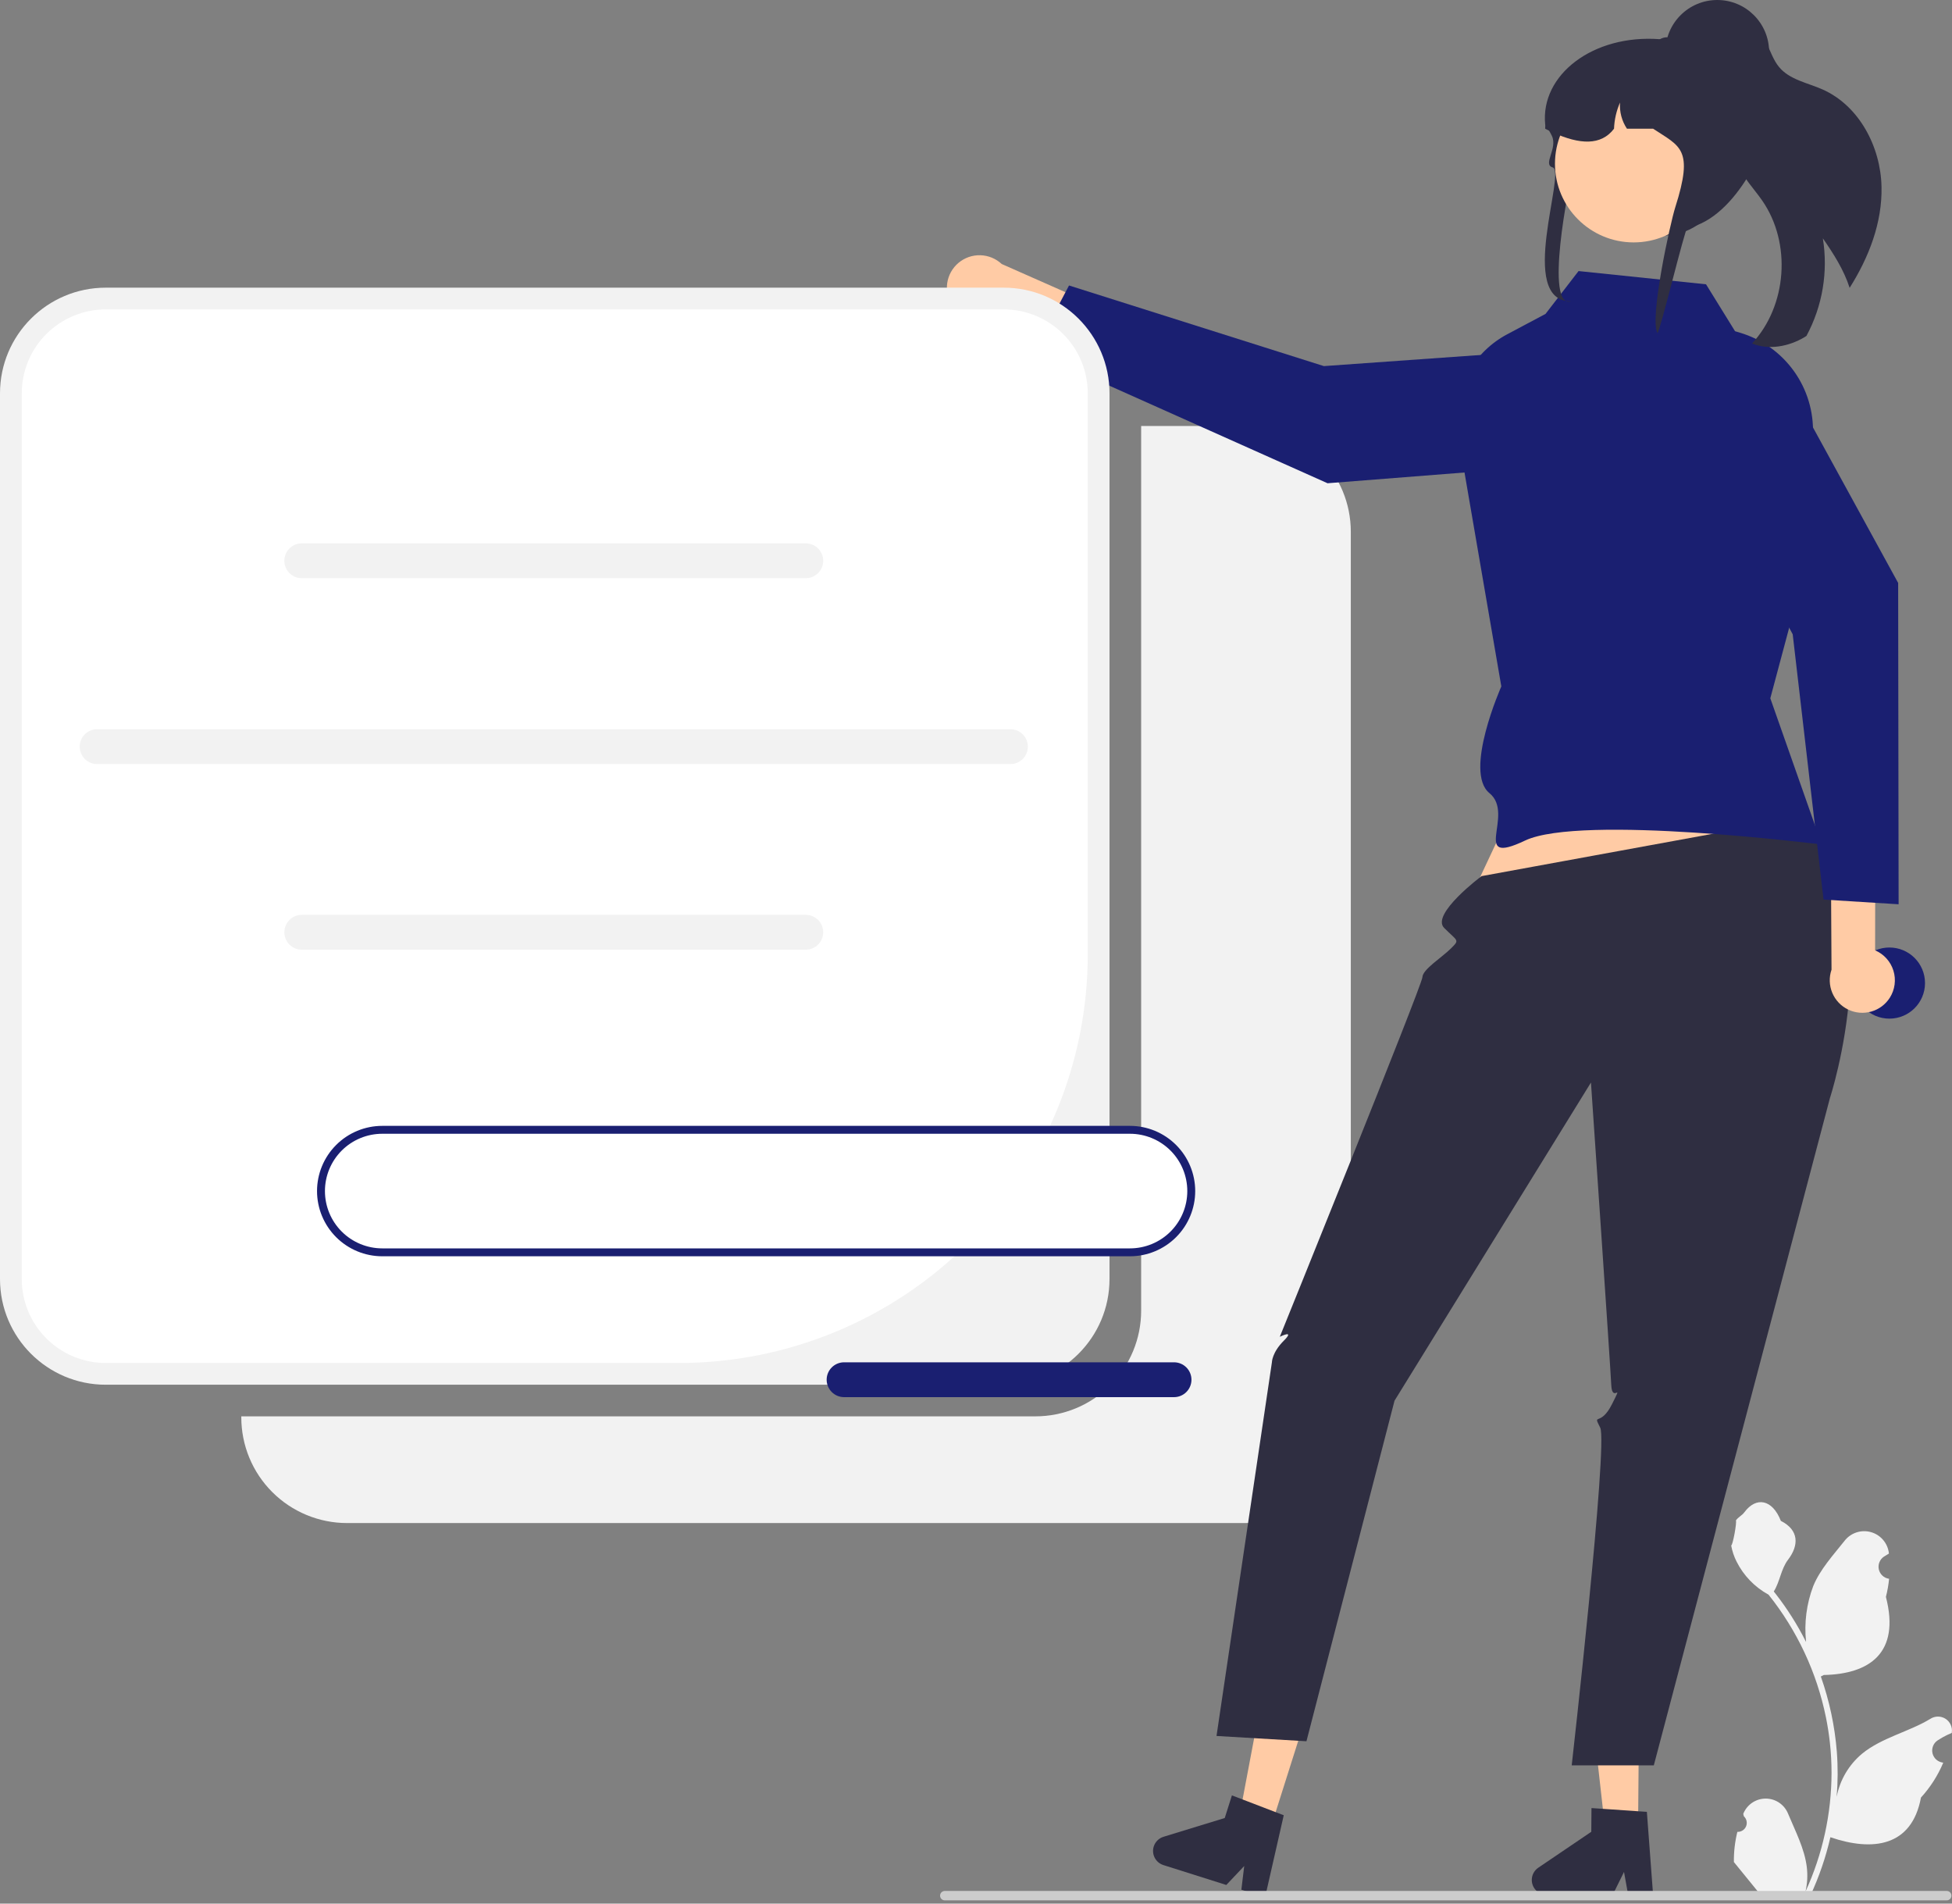 <svg width="280" height="273" viewBox="0 0 280 273" fill="none" xmlns="http://www.w3.org/2000/svg">
<rect x="0" y="0" width="280" height="273" fill="#808080" stroke="none"/>
<g clip-path="url(#clip0_209_2118)">
<path d="M178.588 61.092H163.69V187.963C163.69 189.954 163.298 191.925 162.535 193.764C161.772 195.603 160.655 197.274 159.245 198.681C157.836 200.089 156.163 201.205 154.322 201.967C152.481 202.729 150.508 203.121 148.515 203.121H34.613V203.266C34.613 205.257 35.005 207.228 35.768 209.067C36.53 210.906 37.648 212.577 39.057 213.984C40.467 215.392 42.139 216.508 43.98 217.27C45.822 218.032 47.795 218.424 49.788 218.424H178.588C180.581 218.424 182.554 218.032 184.396 217.27C186.237 216.508 187.91 215.392 189.319 213.984C190.728 212.577 191.846 210.906 192.608 209.067C193.371 207.228 193.763 205.257 193.763 203.266V76.25C193.763 72.23 192.165 68.374 189.319 65.532C186.473 62.689 182.613 61.092 178.588 61.092Z" fill="#F2F2F2"/>
<path d="M249.212 262.709C249.476 262.722 249.737 262.652 249.96 262.511C250.183 262.37 250.358 262.164 250.46 261.921C250.561 261.677 250.586 261.409 250.53 261.151C250.474 260.893 250.339 260.659 250.146 260.48L250.057 260.13C250.069 260.102 250.081 260.074 250.092 260.046C250.358 259.419 250.803 258.884 251.372 258.509C251.941 258.134 252.608 257.936 253.29 257.938C253.971 257.941 254.637 258.144 255.203 258.524C255.769 258.903 256.21 259.44 256.471 260.069C257.514 262.579 258.843 265.093 259.17 267.747C259.314 268.92 259.253 270.109 258.99 271.261C261.44 265.922 262.713 260.119 262.721 254.246C262.721 252.772 262.639 251.299 262.475 249.835C262.34 248.634 262.152 247.442 261.911 246.258C260.598 239.836 257.778 233.816 253.683 228.694C251.701 227.614 250.099 225.953 249.091 223.935C248.726 223.21 248.468 222.435 248.325 221.636C248.549 221.665 249.168 218.265 249 218.056C249.311 217.584 249.869 217.349 250.209 216.888C251.901 214.596 254.233 214.997 255.45 218.111C258.05 219.422 258.075 221.595 256.48 223.686C255.465 225.016 255.325 226.816 254.435 228.24C254.526 228.357 254.621 228.471 254.713 228.588C256.388 230.739 257.848 233.049 259.071 235.485C258.774 232.756 259.129 229.996 260.108 227.431C261.1 225.041 262.959 223.028 264.596 220.961C265.029 220.406 265.618 219.992 266.286 219.771C266.955 219.549 267.675 219.531 268.354 219.718C269.033 219.905 269.641 220.289 270.102 220.821C270.563 221.354 270.855 222.011 270.942 222.709C270.946 222.739 270.949 222.77 270.952 222.8C270.709 222.937 270.471 223.083 270.238 223.237C269.945 223.432 269.719 223.711 269.588 224.037C269.456 224.363 269.427 224.722 269.503 225.065C269.579 225.408 269.757 225.72 270.014 225.96C270.271 226.201 270.594 226.358 270.942 226.412L270.978 226.417C270.891 227.293 270.738 228.16 270.52 229.013C272.62 237.126 268.085 240.082 261.61 240.214C261.467 240.288 261.328 240.361 261.185 240.43C262.415 243.911 263.186 247.536 263.479 251.215C263.646 253.385 263.636 255.566 263.45 257.735L263.461 257.658C263.93 255.246 265.218 253.07 267.108 251.497C269.914 249.194 273.879 248.346 276.906 246.495C277.228 246.289 277.602 246.179 277.984 246.178C278.367 246.177 278.741 246.285 279.064 246.49C279.387 246.695 279.644 246.988 279.806 247.334C279.968 247.68 280.027 248.065 279.977 248.443L279.964 248.524C279.513 248.708 279.073 248.919 278.648 249.158C278.405 249.295 278.167 249.44 277.934 249.594C277.642 249.789 277.415 250.068 277.284 250.394C277.153 250.721 277.123 251.079 277.199 251.422C277.275 251.765 277.454 252.077 277.71 252.318C277.967 252.558 278.291 252.715 278.639 252.769L278.674 252.774C278.7 252.778 278.722 252.782 278.747 252.785C277.976 254.624 276.894 256.317 275.548 257.79C274.235 264.873 268.594 265.545 262.56 263.482H262.556C261.894 266.356 260.935 269.153 259.694 271.828H249.469C249.432 271.715 249.399 271.598 249.366 271.484C250.312 271.544 251.263 271.487 252.195 271.316C251.437 270.386 250.678 269.449 249.919 268.519C249.902 268.502 249.887 268.483 249.872 268.464C249.487 267.988 249.098 267.516 248.714 267.04L248.713 267.04C248.693 265.581 248.861 264.126 249.212 262.71L249.212 262.709Z" fill="#F2F2F2"/>
<path d="M136.592 43.834C136.965 44.399 137.457 44.876 138.033 45.233C138.609 45.589 139.256 45.816 139.929 45.899C140.601 45.981 141.284 45.916 141.929 45.709C142.574 45.502 143.167 45.157 143.665 44.699L164.924 54.279L169.022 49.057L143.69 37.863C142.855 37.082 141.763 36.634 140.619 36.604C139.476 36.574 138.361 36.964 137.486 37.7C136.611 38.435 136.037 39.467 135.872 40.597C135.707 41.728 135.963 42.88 136.592 43.834H136.592Z" fill="#FFCBA5"/>
<path d="M227.824 49.808L229.932 61.742C230.031 62.299 230.011 62.87 229.876 63.419C229.74 63.968 229.491 64.482 229.144 64.929C228.798 65.376 228.362 65.746 227.864 66.015C227.366 66.284 226.817 66.445 226.253 66.49L190.426 69.304L148.314 50.478L153.344 40.941L189.901 52.504L227.824 49.808Z" fill="#1A1F71"/>
<path d="M143.976 41.255H15.175C6.794 41.255 0 48.041 0 56.413V183.429C0 191.8 6.794 198.587 15.175 198.587H143.976C152.357 198.587 159.151 191.8 159.151 183.429V56.413C159.151 48.041 152.357 41.255 143.976 41.255Z" fill="#F2F2F2"/>
<path d="M15.175 44.372C13.592 44.372 12.025 44.684 10.562 45.289C9.1 45.894 7.771 46.781 6.651 47.899C5.532 49.017 4.644 50.344 4.038 51.805C3.433 53.266 3.121 54.832 3.121 56.413V183.429C3.121 186.622 4.391 189.685 6.651 191.943C8.912 194.201 11.978 195.47 15.175 195.47H97.379C105.081 195.47 112.708 193.954 119.824 191.01C126.939 188.066 133.405 183.751 138.851 178.311C144.298 172.87 148.618 166.412 151.565 159.304C154.513 152.197 156.03 144.578 156.03 136.885V56.413C156.03 54.832 155.718 53.266 155.112 51.805C154.507 50.344 153.619 49.017 152.499 47.899C151.38 46.781 150.051 45.894 148.589 45.289C147.126 44.684 145.559 44.372 143.976 44.372H15.175Z" fill="white"/>
<path d="M115.581 82.919H43.288C42.625 82.919 41.989 82.656 41.519 82.188C41.05 81.719 40.787 81.084 40.787 80.421C40.787 79.758 41.05 79.123 41.519 78.654C41.989 78.186 42.625 77.923 43.288 77.923H115.581C116.244 77.923 116.881 78.186 117.35 78.654C117.819 79.123 118.082 79.758 118.082 80.421C118.082 81.084 117.819 81.719 117.35 82.188C116.881 82.656 116.244 82.919 115.581 82.919Z" fill="#F2F2F2"/>
<path d="M115.581 136.196H43.288C42.625 136.196 41.989 135.933 41.519 135.465C41.05 134.996 40.787 134.361 40.787 133.698C40.787 133.035 41.05 132.4 41.519 131.931C41.989 131.463 42.625 131.2 43.288 131.2H115.581C116.244 131.2 116.881 131.463 117.35 131.931C117.819 132.4 118.082 133.035 118.082 133.698C118.082 134.361 117.819 134.996 117.35 135.465C116.881 135.933 116.244 136.196 115.581 136.196Z" fill="#F2F2F2"/>
<path d="M144.938 109.575H13.931C13.268 109.575 12.632 109.312 12.163 108.844C11.694 108.375 11.43 107.74 11.43 107.077C11.43 106.414 11.694 105.779 12.163 105.31C12.632 104.842 13.268 104.579 13.931 104.579H144.938C145.601 104.579 146.237 104.842 146.706 105.31C147.175 105.779 147.439 106.414 147.439 107.077C147.439 107.74 147.175 108.375 146.706 108.844C146.237 109.312 145.601 109.575 144.938 109.575Z" fill="#F2F2F2"/>
<path d="M223.298 102.409L210.247 130.181L260.451 125.102L249.971 98.442L223.298 102.409Z" fill="#FFCBA5"/>
<path d="M234.969 262.032L230.209 261.992L228.103 243.225L235.127 243.285L234.969 262.032Z" fill="#FFCBA5"/>
<path d="M219.723 269.592C219.718 270.156 219.938 270.698 220.334 271.1C220.729 271.502 221.268 271.731 221.833 271.737L231.296 271.815L232.953 268.461L233.562 271.833L237.133 271.865L236.231 259.84L234.988 259.757L229.921 259.408L228.286 259.299L228.258 262.701L220.655 267.852C220.37 268.045 220.137 268.304 219.974 268.607C219.812 268.91 219.726 269.248 219.723 269.592Z" fill="#2F2E41"/>
<path d="M182.293 262.054L177.755 260.618L181.261 242.062L187.959 244.18L182.293 262.054Z" fill="#FFCBA5"/>
<path d="M165.495 264.806C165.326 265.343 165.376 265.926 165.636 266.426C165.896 266.927 166.344 267.303 166.881 267.474L175.904 270.327L178.475 267.607L178.065 271.008L181.468 272.087L184.144 260.328L182.98 259.885L178.239 258.064L176.709 257.48L175.68 260.724L166.899 263.416C166.57 263.517 166.27 263.696 166.026 263.938C165.781 264.18 165.599 264.478 165.495 264.806Z" fill="#2F2E41"/>
<path d="M258.164 117.292L212.517 125.647C212.517 125.647 205.195 131.117 207.154 133.077C209.112 135.036 209.416 134.732 208.129 136.018C206.843 137.303 204.06 139.021 204.033 140.146C204.006 141.27 183.578 191.713 183.578 191.713C183.578 191.713 185.848 190.58 184.146 192.28C182.444 193.98 182.444 195.385 182.444 195.385L174.5 248.958L187.401 249.716L200.034 200.876L228.211 155.248C228.211 155.248 231.007 195.936 231.124 198.642C231.242 201.349 232.944 197.948 231.242 201.349C229.539 204.749 228.405 202.482 229.539 204.749C230.674 207.016 225.451 253.172 225.451 253.172H237.227L262.483 157.505C262.483 157.505 271.469 130.155 258.164 117.292Z" fill="#2F2E41"/>
<path d="M244.717 40.771L226.432 38.873L221.695 45.017L216.176 47.953C213.84 49.195 211.912 51.083 210.623 53.391C209.333 55.699 208.737 58.329 208.904 60.967L215.354 98.442C215.354 98.442 209.906 110.695 213.652 113.745C217.397 116.794 210.756 124.347 218.758 120.546C226.761 116.745 261.315 121.113 261.315 121.113L253.938 100.142L259.449 79.535L260.055 62.257C260.169 59.028 259.21 55.853 257.327 53.226C255.445 50.598 252.745 48.667 249.649 47.732L248.879 47.5L244.717 40.771Z" fill="#1A1F71"/>
<path d="M269.89 26.769C270.01 31.917 268.084 36.902 265.317 41.28C264.495 38.724 263.017 36.398 261.475 34.18C262.252 38.977 261.425 43.897 259.121 48.177C259.039 48.235 258.955 48.289 258.869 48.339C256.613 49.694 253.754 50.243 251.314 49.264C256.355 43.836 256.997 34.843 252.77 28.755C251.573 27.027 250.026 25.499 249.285 23.533C248.115 20.396 249.24 16.943 249.949 13.672C250.613 10.628 250.729 7.006 248.684 4.775C248.903 4.464 249.2 4.216 249.546 4.056C249.892 3.897 250.274 3.833 250.653 3.87C251.914 4.048 252.831 5.142 253.416 6.269C254 7.396 254.386 8.646 255.2 9.619C256.708 11.441 259.276 11.872 261.441 12.832C266.682 15.165 269.765 21.041 269.89 26.769Z" fill="#2F2E41"/>
<path d="M134.848 271.859C134.848 271.948 134.865 272.035 134.899 272.117C134.933 272.199 134.982 272.274 135.045 272.336C135.108 272.399 135.183 272.449 135.265 272.483C135.347 272.516 135.435 272.534 135.523 272.533H279.245C279.424 272.533 279.596 272.462 279.723 272.336C279.849 272.209 279.92 272.038 279.92 271.859C279.92 271.68 279.849 271.508 279.723 271.382C279.596 271.255 279.424 271.184 279.245 271.184H135.523C135.435 271.184 135.347 271.201 135.265 271.235C135.183 271.269 135.108 271.319 135.045 271.381C134.982 271.444 134.933 271.519 134.899 271.6C134.865 271.682 134.848 271.77 134.848 271.859Z" fill="#CCCCCC"/>
<path d="M271.022 146.085C273.842 146.085 276.129 143.801 276.129 140.984C276.129 138.167 273.842 135.883 271.022 135.883C268.201 135.883 265.915 138.167 265.915 140.984C265.915 143.801 268.201 146.085 271.022 146.085Z" fill="#1A1F71"/>
<path d="M225.769 23.825C226.068 22.778 224.004 29.179 225 29.295C229.537 29.815 235.766 32.522 238.926 33.785C239.069 33.768 239.211 33.752 239.349 33.731C239.688 33.694 240.019 33.64 240.345 33.578C247.704 32.188 250.534 20.896 250.534 20.793C250.534 20.286 249.314 6.345 247.393 6.138C246.888 6.084 246.381 6.056 245.874 6.056H241.106C240.119 5.843 239.119 5.699 238.113 5.622H238.105C228.507 4.892 220.939 10.735 221.646 17.846C221.65 17.854 221.659 17.862 221.663 17.871C221.868 18.176 222.048 18.465 222.207 18.741C222.362 19.001 222.492 19.249 222.605 19.484C223.479 21.3 221.231 23.585 222.722 24.011C224.705 24.578 217.506 43.221 225.356 43.221C221.537 44.306 224.942 26.714 225.769 23.825Z" fill="#2F2E41"/>
<path d="M234.337 34.764C240.571 34.764 245.625 29.716 245.625 23.489C245.625 17.262 240.571 12.214 234.337 12.214C228.103 12.214 223.049 17.262 223.049 23.489C223.049 29.716 228.103 34.764 234.337 34.764Z" fill="#FFCBA5"/>
<path d="M221.646 18.461C221.835 18.56 222.019 18.651 222.207 18.741C222.404 18.836 222.601 18.931 222.797 19.018C226.577 20.73 229.654 20.92 231.52 18.461C231.57 17.166 231.861 15.893 232.379 14.705C232.287 16.033 232.637 17.353 233.375 18.461H237.134C241.006 21.027 242.994 21.296 240.306 29.723C239.557 32.071 236.578 45.734 237.75 47.761C238.089 47.724 241.696 32.758 242.023 32.696C249.381 31.305 254.057 19.195 253.458 18.51C253.461 16.562 253.013 14.64 252.148 12.894C251.054 10.681 249.349 8.828 247.234 7.554C245.973 6.943 244.659 6.45 243.308 6.08C243.274 6.072 243.245 6.064 243.211 6.056C242.797 5.944 242.374 5.841 241.951 5.754C241.078 5.57 240.195 5.437 239.306 5.354C239.243 5.35 239.181 5.346 239.122 5.346C238.767 5.347 238.419 5.442 238.113 5.622C238.109 5.622 238.109 5.626 238.105 5.626C237.886 5.754 237.696 5.924 237.544 6.126C237.277 6.466 237.132 6.886 237.134 7.318H232.948C232.793 7.318 232.638 7.323 232.483 7.331C229.69 7.426 227.032 8.559 225.031 10.509C223.029 12.458 221.829 15.083 221.663 17.871C221.65 18.069 221.646 18.263 221.646 18.461Z" fill="#2F2E41"/>
<path d="M246.327 14.856C250.434 14.856 253.763 11.531 253.763 7.428C253.763 3.326 250.434 0 246.327 0C242.22 0 238.89 3.326 238.89 7.428C238.89 11.531 242.22 14.856 246.327 14.856Z" fill="#2F2E41"/>
<path d="M271.079 143.088C271.442 142.516 271.676 141.872 271.766 141.201C271.855 140.53 271.798 139.848 271.597 139.201C271.397 138.555 271.058 137.96 270.604 137.457C270.151 136.954 269.593 136.555 268.97 136.289L269.007 112.993L262.559 111.399L262.718 139.067C262.346 140.148 262.385 141.327 262.826 142.382C263.267 143.436 264.08 144.292 265.111 144.787C266.141 145.283 267.318 145.384 268.418 145.07C269.518 144.757 270.465 144.052 271.079 143.088V143.088Z" fill="#FFCBA5"/>
<path d="M239.147 57.515L249.181 50.703C249.65 50.385 250.179 50.169 250.736 50.068C251.293 49.966 251.865 49.982 252.415 50.115C252.965 50.247 253.482 50.493 253.931 50.837C254.38 51.181 254.753 51.614 255.025 52.11L272.276 83.6L272.342 129.684L261.572 129.01L257.15 90.963L239.147 57.515Z" fill="#1A1F71"/>
<path d="M162.081 162.029H54.839C52.506 162.029 50.269 162.954 48.62 164.602C46.97 166.249 46.044 168.484 46.044 170.814C46.044 173.144 46.97 175.378 48.62 177.026C50.269 178.673 52.506 179.599 54.839 179.599H162.081C164.414 179.599 166.651 178.673 168.3 177.026C169.95 175.378 170.876 173.144 170.876 170.814C170.876 168.484 169.95 166.249 168.3 164.602C166.651 162.954 164.414 162.029 162.081 162.029Z" fill="white"/>
<path d="M162.081 180.165H54.839C52.356 180.165 49.974 179.18 48.218 177.426C46.463 175.673 45.476 173.294 45.476 170.814C45.476 168.333 46.463 165.955 48.218 164.201C49.974 162.447 52.356 161.462 54.839 161.462H162.081C164.564 161.462 166.946 162.447 168.701 164.201C170.457 165.955 171.444 168.333 171.444 170.814C171.444 173.294 170.457 175.673 168.701 177.426C166.946 179.18 164.564 180.165 162.081 180.165ZM54.839 162.595C52.657 162.595 50.564 163.461 49.021 165.002C47.478 166.544 46.611 168.634 46.611 170.814C46.611 172.993 47.478 175.084 49.021 176.625C50.564 178.166 52.657 179.032 54.839 179.032H162.081C164.263 179.032 166.356 178.166 167.899 176.625C169.442 175.084 170.309 172.993 170.309 170.814C170.309 168.634 169.442 166.544 167.899 165.002C166.356 163.461 164.263 162.595 162.081 162.595H54.839Z" fill="#1A1F71"/>
<path d="M168.405 200.367H121.078C120.415 200.367 119.779 200.104 119.31 199.635C118.841 199.167 118.577 198.531 118.577 197.868C118.577 197.206 118.841 196.57 119.31 196.102C119.779 195.633 120.415 195.37 121.078 195.37H168.405C169.068 195.37 169.704 195.633 170.173 196.102C170.643 196.57 170.906 197.206 170.906 197.868C170.906 198.531 170.643 199.167 170.173 199.635C169.704 200.104 169.068 200.367 168.405 200.367Z" fill="#1A1F71"/>
</g>
<defs>
<clipPath id="clip0_209_2118">
<rect width="280" height="272.533" fill="white"/>
</clipPath>
</defs>
</svg>
